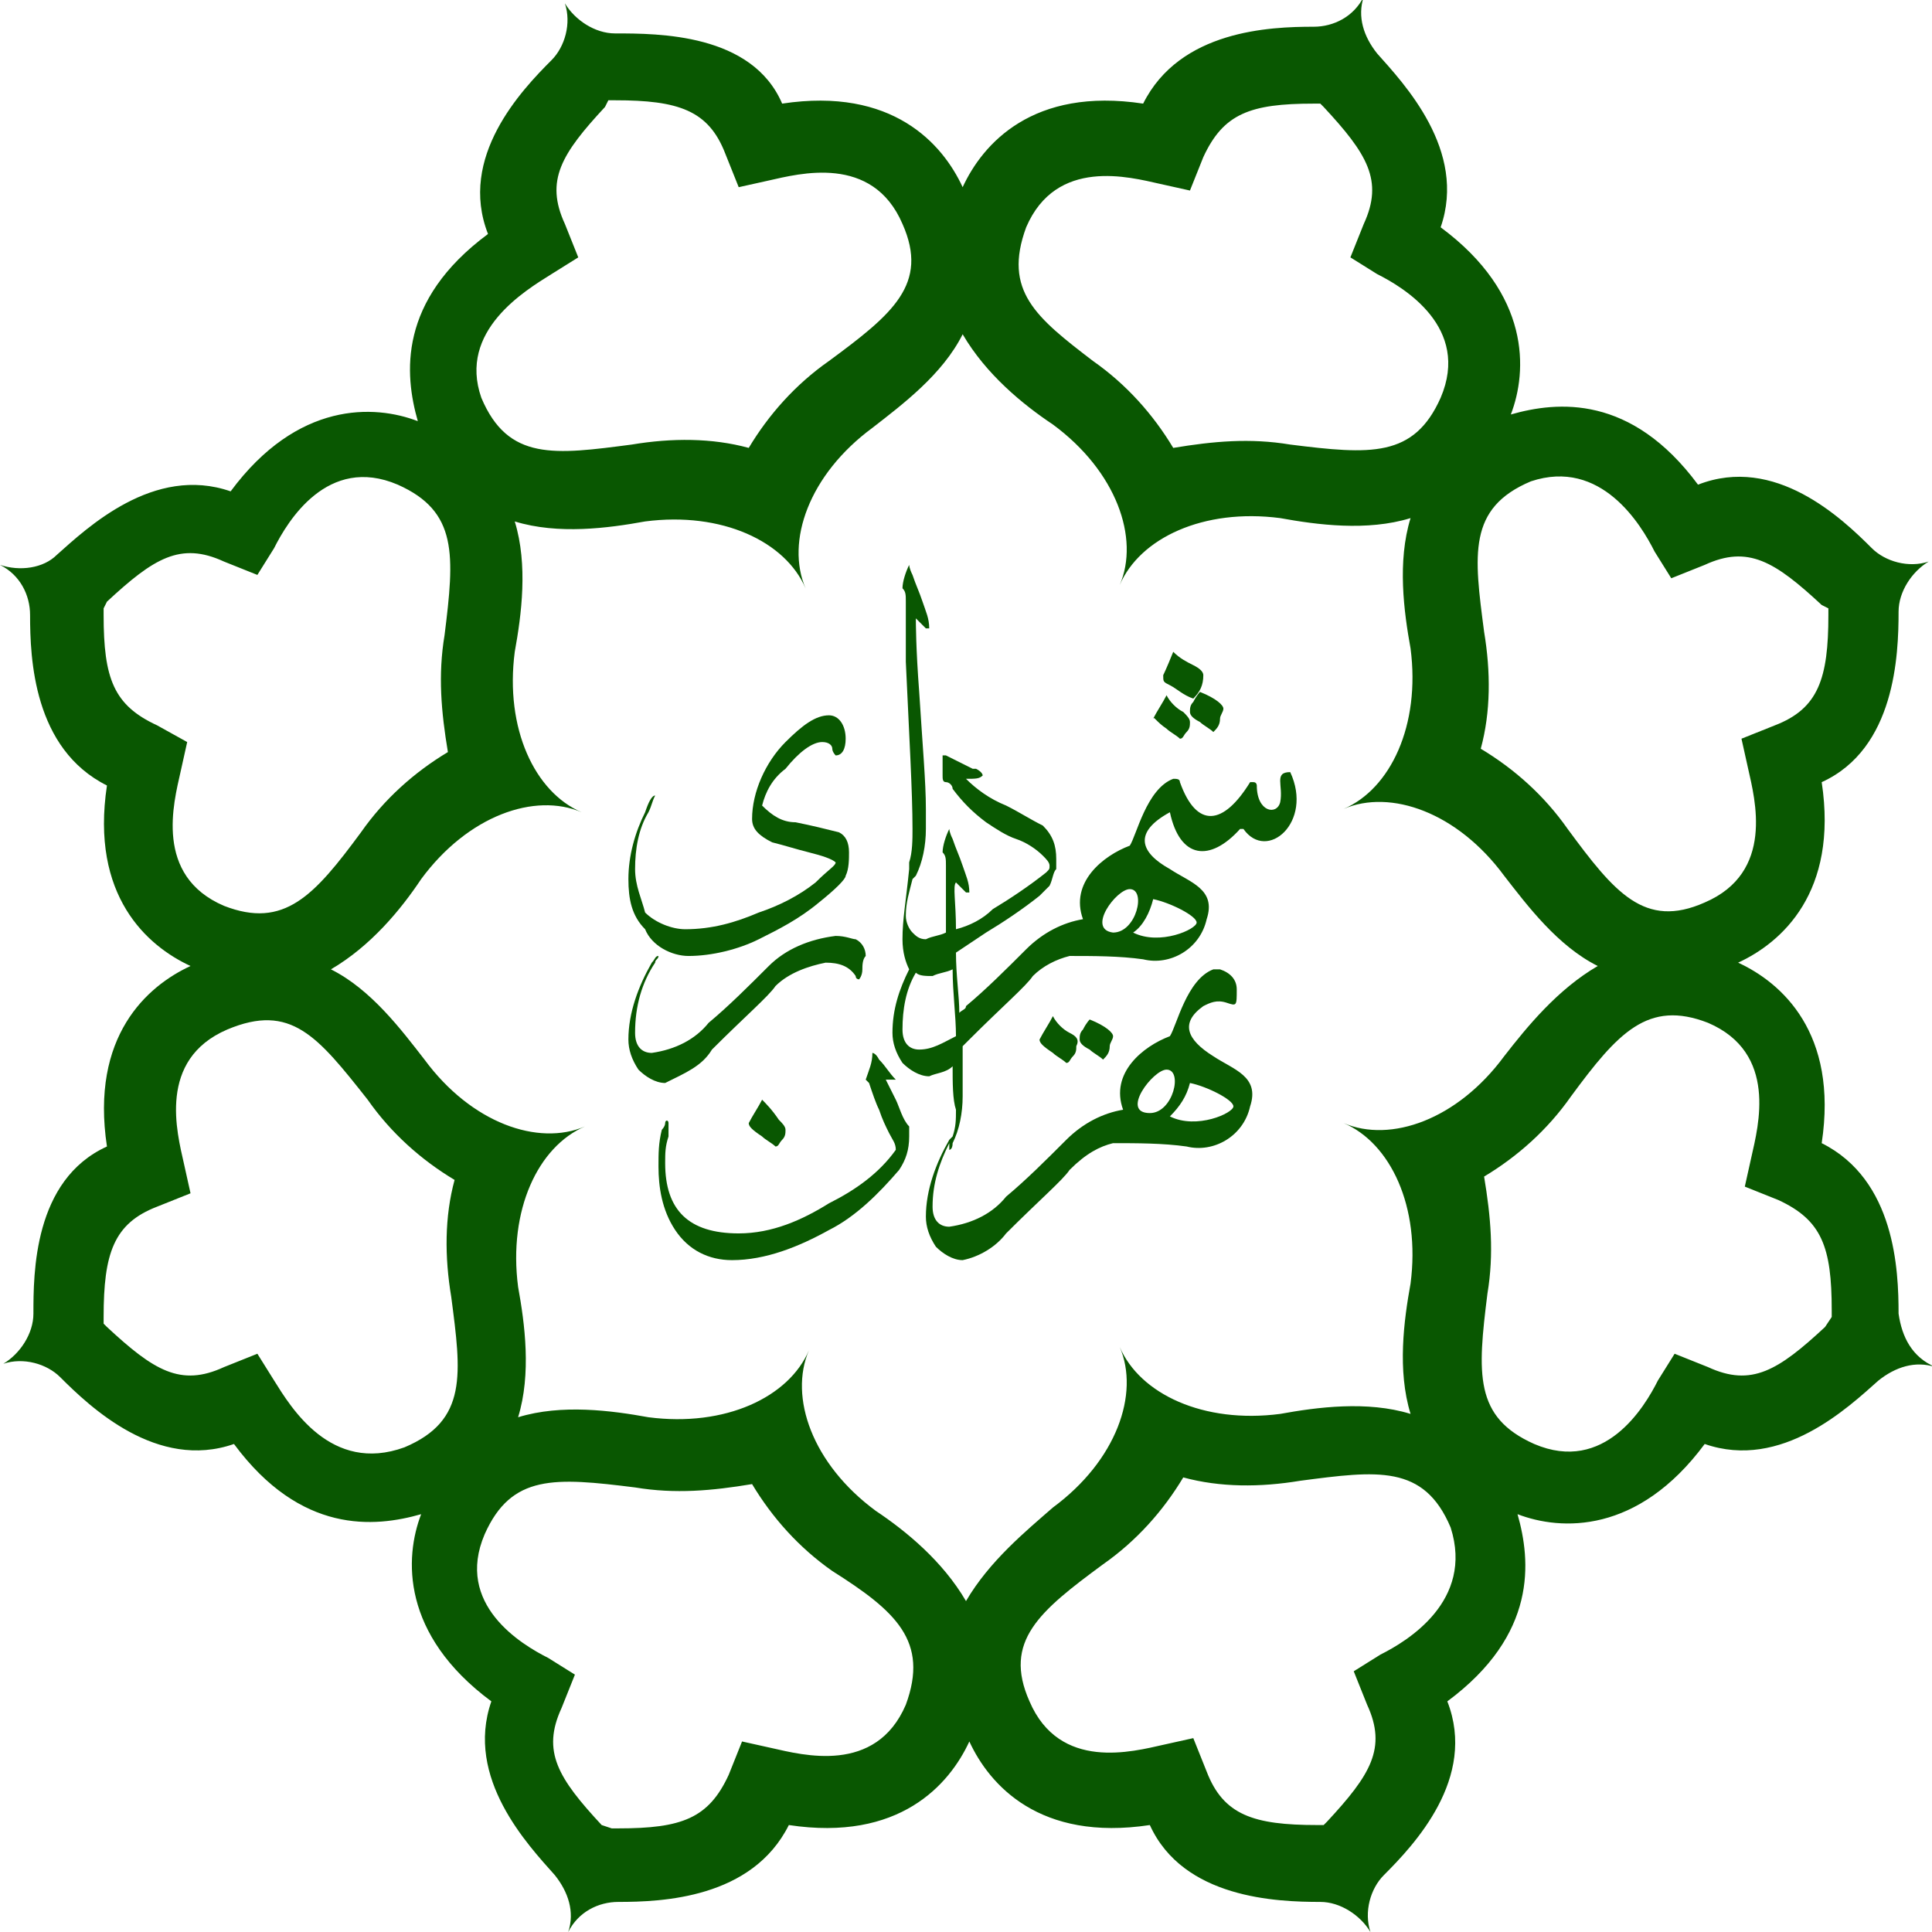 <svg xmlns="http://www.w3.org/2000/svg" viewBox="0 0 57.8 57.8"><g fill="#095701"><path d="M56.8 39.3c0-1.3-.1-4-2.3-5.1.5-3.3-1.2-4.8-2.5-5.4 1.3-.6 3-2.1 2.5-5.4 2.2-1 2.3-3.8 2.3-5.1 0-.6.4-1.2.9-1.5-.6.2-1.3 0-1.7-.4-.9-.9-2.9-2.8-5.2-1.9-2-2.7-4.2-2.5-5.6-2.1.5-1.3.6-3.6-2.1-5.6.8-2.3-1.1-4.3-1.9-5.2-.4-.5-.6-1.1-.4-1.7-.3.6-.9.9-1.5.9-1.3 0-4 .1-5.1 2.3-3.3-.5-4.8 1.2-5.4 2.5-.6-1.3-2.1-3-5.4-2.5-.9-2.1-3.7-2.1-5-2.1-.6 0-1.2-.4-1.5-.9.2.6 0 1.3-.4 1.7-.9.9-2.8 2.9-1.9 5.2-2.7 2-2.5 4.2-2.1 5.6-1.3-.5-3.6-.6-5.6 2.1-2.3-.8-4.3 1.1-5.2 1.9-.4.4-1.1.5-1.7.3.6.3.9.9.9 1.5 0 1.3.1 4 2.3 5.1-.5 3.3 1.2 4.8 2.5 5.4-1.3.6-3 2.1-2.5 5.4-2.2 1-2.2 3.8-2.2 5 0 .6-.4 1.2-.9 1.5.6-.2 1.3 0 1.7.4.9.9 2.9 2.8 5.2 2 2 2.7 4.2 2.5 5.6 2.1-.5 1.3-.6 3.6 2.1 5.6-.8 2.3 1.1 4.3 1.9 5.2.4.5.6 1.1.4 1.7.3-.6.9-.9 1.5-.9 1.3 0 4-.1 5.1-2.3 3.3.5 4.8-1.2 5.4-2.5.6 1.3 2.1 3 5.4 2.5 1 2.2 3.8 2.3 5.1 2.3.6 0 1.2.4 1.5.9-.2-.6 0-1.3.4-1.7.9-.9 2.8-2.9 1.9-5.2 2.7-2 2.5-4.2 2.1-5.6 1.3.5 3.6.6 5.6-2.1 2.3.8 4.3-1.1 5.2-1.9.5-.4 1.1-.6 1.7-.4-.7-.3-1-.9-1.1-1.6zm-7.3-22.8l.5.8 1-.4c1.3-.6 2.1-.1 3.5 1.2l.2.1v.2c0 1.9-.3 2.8-1.6 3.3l-1 .4.2.9c.2.9.8 3.1-1.3 4-1.8.8-2.7-.3-4.1-2.2-.7-1-1.6-1.8-2.6-2.4.3-1.1.3-2.3.1-3.5-.3-2.3-.5-3.7 1.4-4.5 2.1-.7 3.3 1.3 3.7 2.1zM30.7 6.8c.9-2.1 3.1-1.5 4-1.3l.9.2.4-1c.6-1.3 1.4-1.6 3.3-1.6h.2l.1.1c1.3 1.4 1.8 2.2 1.2 3.5l-.4 1 .8.5c.8.4 2.8 1.6 1.9 3.7-.8 1.8-2.1 1.7-4.5 1.4-1.2-.2-2.3-.1-3.5.1-.6-1-1.4-1.9-2.4-2.6-1.7-1.3-2.7-2.1-2-4zM16.5 8.2l.8-.5-.4-1c-.6-1.3-.1-2.1 1.2-3.5l.1-.2h.2c1.9 0 2.8.3 3.3 1.6l.4 1 .9-.2c.9-.2 3.1-.8 4 1.3.8 1.8-.3 2.7-2.2 4.1-1 .7-1.8 1.6-2.4 2.6-1.1-.3-2.3-.3-3.5-.1-2.3.3-3.7.5-4.5-1.4-.7-2 1.3-3.2 2.1-3.7zM4.7 21.7c-1.3-.6-1.6-1.4-1.6-3.3v-.2l.1-.2c1.4-1.3 2.2-1.8 3.5-1.2l1 .4.5-.8c.4-.8 1.6-2.8 3.7-1.9 1.8.8 1.7 2.1 1.4 4.5-.2 1.2-.1 2.3.1 3.5-1 .6-1.9 1.4-2.6 2.4-1.4 1.9-2.3 2.9-4.1 2.2-2.1-.9-1.5-3.1-1.3-4l.2-.9-.9-.5zm3.5 19.6l-.5-.8-1 .4c-1.3.6-2.1.1-3.5-1.2l-.1-.1v-.2c0-1.9.3-2.8 1.6-3.3l1-.4-.2-.9c-.2-.9-.8-3.1 1.3-4 1.9-.8 2.7.2 4.2 2.1.7 1 1.6 1.8 2.6 2.4-.3 1.1-.3 2.3-.1 3.5.3 2.3.5 3.7-1.4 4.5-2.2.8-3.4-1.2-3.9-2zM27.1 51c-.9 2.1-3.1 1.5-4 1.3l-.9-.2-.4 1c-.6 1.3-1.4 1.6-3.3 1.6h-.2l-.3-.1c-1.3-1.4-1.8-2.2-1.2-3.5l.4-1-.8-.5c-.8-.4-2.8-1.6-1.9-3.7.8-1.8 2.1-1.7 4.5-1.4 1.2.2 2.3.1 3.5-.1.6 1 1.4 1.9 2.4 2.6 1.9 1.2 2.9 2.1 2.2 4zm1.8-3.1c-.7-1.2-1.8-2.1-2.7-2.7-1.9-1.4-2.6-3.4-2-4.8-.6 1.4-2.5 2.3-4.8 2-1.1-.2-2.6-.4-3.9 0 .4-1.3.2-2.8 0-3.9-.3-2.3.6-4.2 2-4.8-1.4.6-3.4-.1-4.8-2-.7-.9-1.6-2.1-2.8-2.7 1.2-.7 2.1-1.8 2.7-2.7 1.4-1.9 3.4-2.6 4.8-2-1.4-.6-2.3-2.5-2-4.8.2-1.1.4-2.6 0-3.9 1.3.4 2.8.2 3.9 0 2.3-.3 4.2.6 4.8 2-.6-1.4.1-3.4 2-4.8.9-.7 2.1-1.6 2.7-2.8.7 1.2 1.8 2.1 2.7 2.7 1.9 1.4 2.6 3.4 2 4.8.6-1.4 2.5-2.3 4.8-2 1.1.2 2.6.4 3.9 0-.4 1.3-.2 2.8 0 3.9.3 2.3-.6 4.2-2 4.8 1.4-.6 3.4.1 4.8 2 .7.9 1.6 2.1 2.8 2.7-1.2.7-2.1 1.8-2.8 2.7-1.4 1.9-3.4 2.6-4.8 2 1.4.6 2.3 2.5 2 4.8-.2 1.1-.4 2.6 0 3.9-1.3-.4-2.8-.2-3.9 0-2.3.3-4.2-.6-4.8-2 .6 1.4-.1 3.4-2 4.8-.8.7-1.9 1.6-2.6 2.8zm12.4 1.6l-.8.5.4 1c.6 1.3.1 2.1-1.2 3.5l-.1.1h-.2c-1.9 0-2.8-.3-3.3-1.6l-.4-1-.9.2c-.9.2-3.1.8-4-1.3-.8-1.8.3-2.7 2.2-4.1 1-.7 1.8-1.6 2.4-2.6 1.1.3 2.3.3 3.5.1 2.3-.3 3.7-.5 4.5 1.4.7 2.2-1.3 3.4-2.1 3.8zm13.3-9.8c-1.4 1.3-2.2 1.8-3.5 1.2l-1-.4-.5.8c-.4.8-1.6 2.8-3.7 1.9-1.8-.8-1.7-2.1-1.4-4.5.2-1.2.1-2.3-.1-3.5 1-.6 1.9-1.4 2.6-2.4 1.4-1.9 2.3-2.9 4.1-2.2 2.1.9 1.5 3.1 1.3 4l-.2.9 1 .4c1.3.6 1.6 1.4 1.6 3.3v.2l-.2.3z"/><path d="M20.6 28.6c.7 0 1.5-.2 2.1-.5.6-.3 1.2-.6 1.8-1.1.5-.4.8-.7.8-.8.1-.2.1-.5.1-.7 0-.3-.1-.5-.3-.6-.4-.1-.8-.2-1.3-.3-.4 0-.7-.2-1-.5.1-.4.3-.8.7-1.1.4-.5.8-.8 1.1-.8.2 0 .3.1.3.2s.1.2.1.2c.2 0 .3-.2.3-.5 0-.4-.2-.7-.5-.7-.4 0-.8.3-1.3.8-.6.6-1 1.5-1 2.3 0 .3.2.5.6.7.4.1.7.2 1.1.3.4.1.7.2.8.3 0 .1-.2.2-.6.6-.5.4-1.1.7-1.7.9-.7.3-1.4.5-2.2.5-.4 0-.9-.2-1.2-.5-.1-.4-.3-.8-.3-1.3 0-.6.1-1.2.4-1.7.1-.2.1-.3.2-.5-.1 0-.2.2-.3.5-.3.6-.5 1.3-.5 2 0 .6.1 1.1.5 1.5.2.5.8.8 1.3.8z"/><path d="M21.3 31.4c1-1 1.7-1.6 1.9-1.9.4-.4 1-.6 1.5-.7.4 0 .7.1.9.4 0 .1.1.1.1.1s.1-.1.1-.3c0-.1 0-.3.1-.4 0-.2-.1-.4-.3-.5-.1 0-.3-.1-.6-.1-.8.1-1.5.4-2 .9-.6.6-1.2 1.2-1.8 1.7-.4.5-1 .8-1.7.9-.3 0-.5-.2-.5-.6 0-.8.2-1.5.6-2.1 0-.1.1-.1.1-.2-.1 0-.1.1-.2.2-.4.7-.7 1.5-.7 2.3 0 .3.1.6.3.9.2.2.5.4.8.4.6-.3 1.1-.5 1.4-1zM33.3 34.2c.7 0 1.5 0 2.2.1.8.2 1.7-.3 1.9-1.2.3-.9-.5-1.1-1.1-1.5-.8-.5-1-1-.3-1.5.2-.1.4-.2.7-.1.3.1.3.1.3-.4 0-.3-.2-.5-.5-.6h-.2c-.8.3-1.1 1.7-1.3 2-.8.3-1.8 1.1-1.4 2.2-.6.1-1.2.4-1.7.9-.6.6-1.2 1.2-1.8 1.7-.4.5-1 .8-1.7.9-.3 0-.5-.2-.5-.6 0-.7.2-1.3.5-1.9v.2s.1 0 .1-.2c.2-.4.3-.9.3-1.4v-.6-.9l.2-.2c1-1 1.7-1.6 1.9-1.9.3-.3.7-.5 1.1-.6.7 0 1.5 0 2.2.1.8.2 1.7-.3 1.9-1.2.3-.9-.5-1.1-1.1-1.5-.9-.5-1.1-1.1 0-1.7.3 1.4 1.2 1.5 2.1.5h.1c.7 1 2.1-.2 1.4-1.7-.5 0-.2.4-.3.9-.1.4-.7.3-.7-.5 0 0 0-.1-.1-.1h-.1c-.8 1.3-1.6 1.4-2.1 0 0-.1-.1-.1-.2-.1-.8.3-1.1 1.7-1.3 2-.8.3-1.8 1.1-1.4 2.2-.6.1-1.2.4-1.7.9-.6.6-1.2 1.2-1.8 1.7 0 .1-.1.1-.2.2 0-.5-.1-1.1-.1-1.8l.9-.6c.5-.3 1.1-.7 1.6-1.1l.3-.3c.1-.2.1-.4.2-.5v-.3c0-.4-.1-.7-.4-1-.4-.2-.7-.4-1.1-.6-.5-.2-.9-.5-1.2-.8.3 0 .4 0 .5-.1 0 0 0-.1-.2-.2h-.1l-.8-.4h-.1v.6c0 .1 0 .2.1.2s.2.1.2.2c.3.4.6.7 1 1 .3.2.6.4.9.5.3.1.6.3.8.5.1.1.2.2.2.3 0 .1 0 .1-.1.2-.5.4-1.1.8-1.6 1.1-.3.3-.7.5-1.1.6 0-.8-.1-1.3 0-1.4l.3.3h.1c0-.3-.1-.5-.2-.8-.1-.3-.2-.5-.3-.8-.1-.2-.1-.3-.1-.3-.1.2-.2.5-.2.7.1.1.1.2.1.4v2c-.2.1-.4.1-.6.2-.2 0-.3-.1-.4-.2-.1-.1-.2-.3-.2-.5 0-.4.1-.7.2-1.1l.1-.1c.2-.4.3-.9.3-1.4v-.6c0-.8-.1-1.9-.2-3.5-.1-1.3-.1-2.1-.1-2.2l.3.3h.1c0-.3-.1-.5-.2-.8-.1-.3-.2-.5-.3-.8-.1-.2-.1-.3-.1-.3-.1.2-.2.5-.2.7.1.1.1.2.1.4v1.8c.1 2.2.2 3.9.2 5 0 .3 0 .7-.1 1v.2c-.1 1-.2 1.5-.2 2.1 0 .4.1.7.2.9-.3.6-.5 1.2-.5 1.9 0 .3.1.6.3.9.2.2.5.4.8.4.2-.1.5-.1.7-.3 0 .5 0 1 .1 1.3 0 .3 0 .5-.1.8l-.1.1c-.4.7-.7 1.5-.7 2.3 0 .3.1.6.3.9.2.2.5.4.8.4.5-.1 1-.4 1.3-.8 1-1 1.7-1.6 1.9-1.9.5-.5.9-.7 1.3-.8zm2.3-1.8c.5.1 1.3.5 1.3.7 0 .2-1.1.7-1.9.3.3-.3.5-.6.6-1zm-.7-.4c.5 0 .2 1.3-.5 1.3-.9 0 .1-1.3.5-1.3zm-.4-5.1c.5.1 1.3.5 1.3.7 0 .2-1.1.7-1.9.3.3-.2.5-.6.6-1zm-.7-.3c.5 0 .2 1.3-.5 1.3-.8-.1.1-1.3.5-1.3zm-6.3 4.8c-.3 0-.5-.2-.5-.6 0-.6.1-1.2.4-1.7.1.1.3.1.5.1.2-.1.4-.1.6-.2 0 .7.1 1.4.1 2-.4.2-.7.4-1.1.4z"/><path d="M34.9 21.8c.1.1.3.2.4.3.1 0 .1-.1.2-.2s.1-.2.1-.3c0-.1-.1-.2-.2-.3-.2-.1-.4-.3-.5-.5-.1.2-.3.5-.4.7 0-.1.1.1.4.3zM22.8 32.9c-.1.2-.3.5-.4.7 0 .1.1.2.4.4.1.1.3.2.4.3.1 0 .1-.1.2-.2s.1-.2.1-.3c0-.1-.1-.2-.2-.3-.2-.3-.4-.5-.5-.6zM35 20.5c.2.1.4.3.7.4.2-.2.3-.4.3-.7 0-.1-.1-.2-.3-.3-.2-.1-.4-.2-.6-.4-.2.5-.3.7-.3.7 0 .2 0 .2.2.3zM35.7 21c-.1.1-.1.2-.1.3 0 .1.1.2.3.3.1.1.3.2.4.3.1-.1.2-.2.2-.4 0-.1.1-.2.1-.3 0-.1-.2-.3-.7-.5 0 0-.1.1-.2.3zM32 30.9c-.2-.1-.4-.3-.5-.5-.1.2-.3.5-.4.7 0 .1.1.2.4.4.1.1.3.2.4.3.1 0 .1-.1.2-.2s.1-.2.1-.3c.1-.2 0-.3-.2-.4zM32.4 30.8c-.1.1-.1.2-.1.3 0 .1.1.2.3.3.1.1.3.2.4.3.1-.1.2-.2.2-.4 0-.1.1-.2.1-.3 0-.1-.2-.3-.7-.5 0 0-.1.1-.2.3z"/><path d="M26.8 32.9l-.3-.6H26.8c-.2-.2-.3-.4-.5-.6-.1-.2-.2-.2-.2-.2 0 .3-.1.5-.2.8l.1.1c.1.3.2.6.3.8.1.3.2.5.3.7.1.2.2.3.2.5-.5.7-1.2 1.2-2 1.6-.8.5-1.7.9-2.7.9-1.5 0-2.2-.7-2.2-2.1 0-.3 0-.5.1-.8v-.4c0-.1-.1-.1-.1 0s-.1.2-.1.2c-.1.4-.1.7-.1 1.1 0 .6.1 1.3.5 1.9.4.6 1 .9 1.7.9 1 0 2-.4 2.9-.9.8-.4 1.5-1.1 2.1-1.8.2-.3.3-.6.3-1v-.3c-.2-.2-.3-.6-.4-.8z"/></g></svg>
